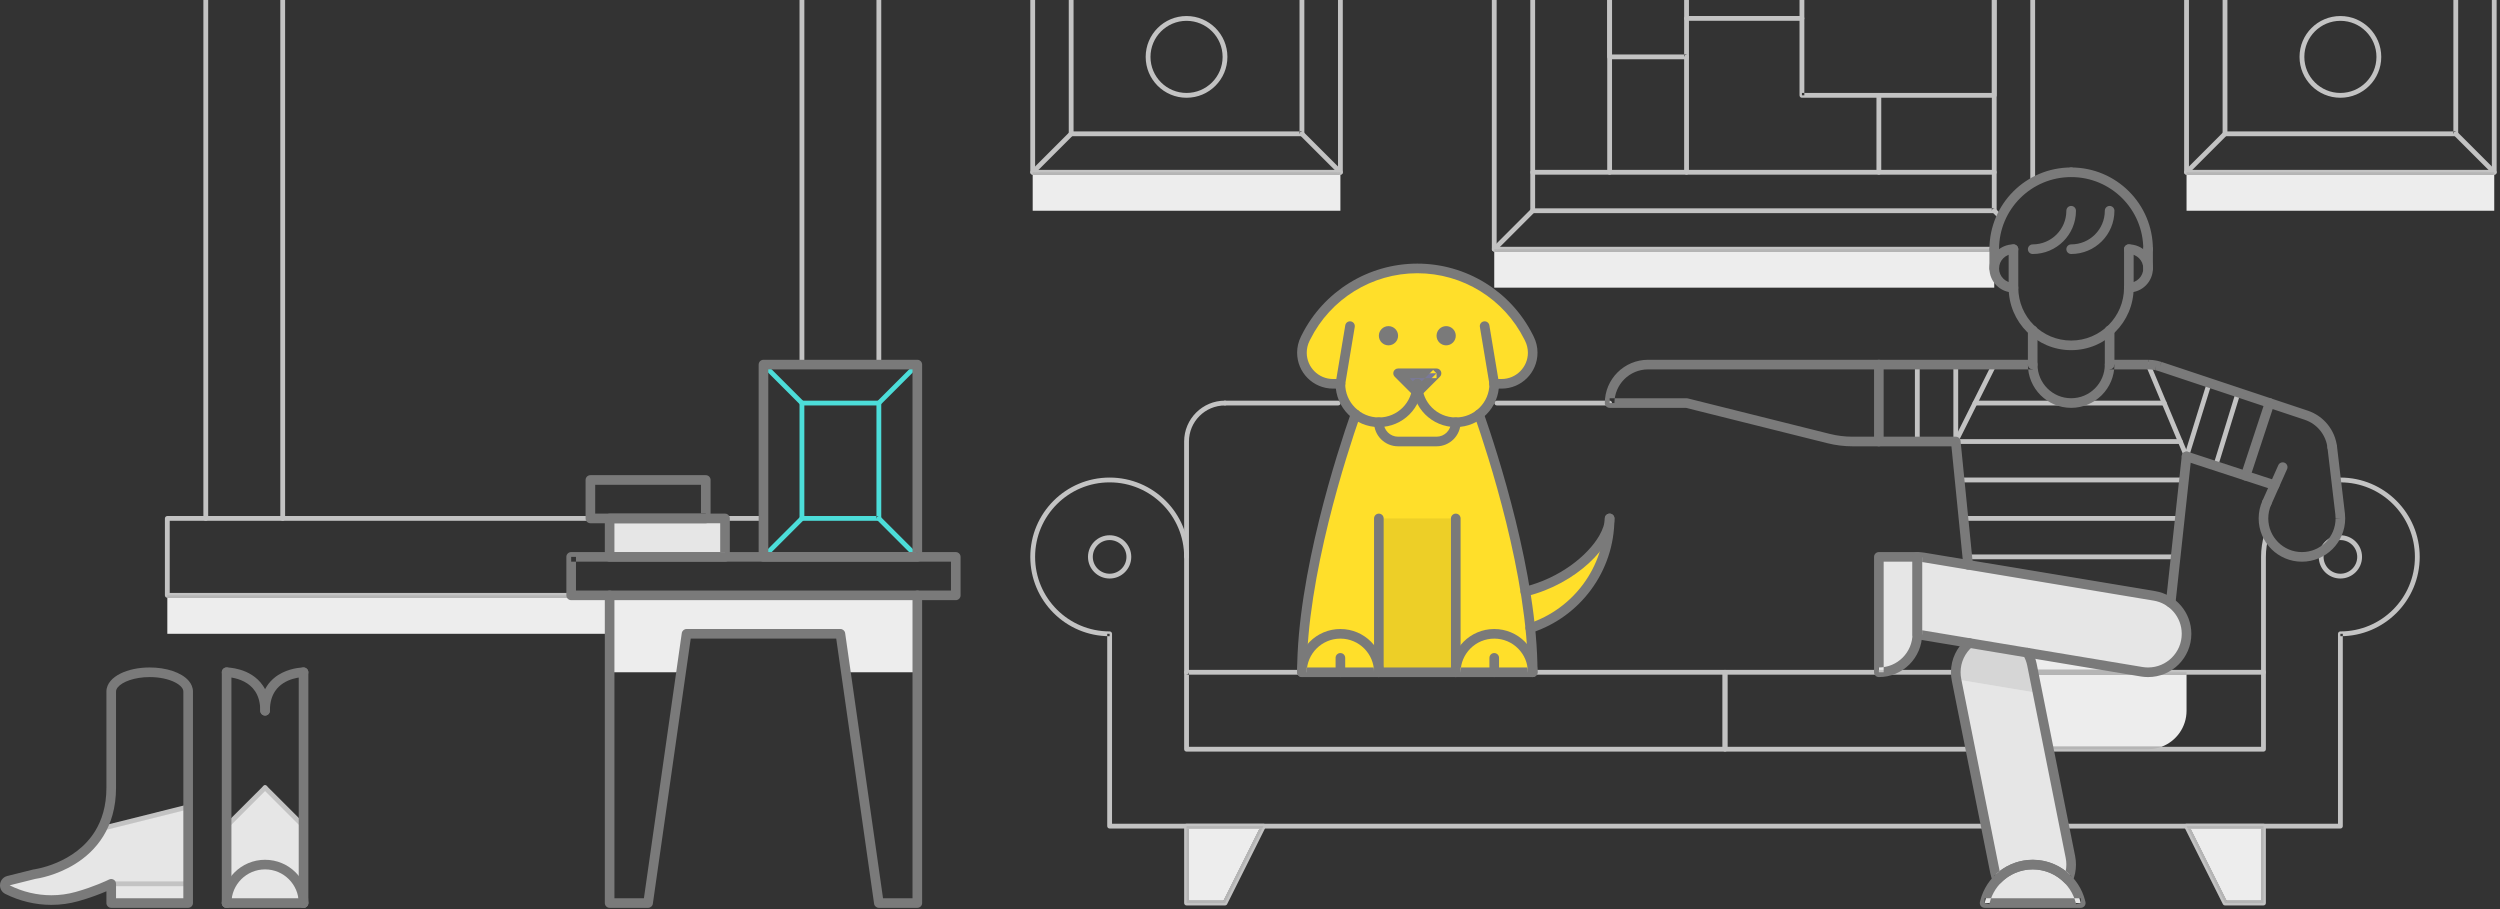 <?xml version="1.0" encoding="UTF-8"?>
<svg width="624px" height="227px" viewBox="0 0 624 227" version="1.1" xmlns="http://www.w3.org/2000/svg" xmlns:xlink="http://www.w3.org/1999/xlink">
    <rect x="0" y="0" width="624" height="227" fill="#333333" stroke="none"/>
    <!-- Generator: Sketch 64 (93537) - https://sketch.com -->
    <title>Group 2</title>
    <desc>Created with Sketch.</desc>
    <g id="Victor-Form" stroke="none" stroke-width="1" fill="none" fill-rule="evenodd">
        <g id="KW-home-Copy" transform="translate(-300, -794)">
            <g id="illos---on-white" transform="translate(-436, 779)">
                <g id="Group-2">
                    <g transform="translate(736, -86.6)">
                        <path d="M519.362,327 L495.362,327 L495.434,326.713 C496.802,321.24 501.72,317.4 507.362,317.4 C513.004,317.4 517.922,321.24 519.29,326.713 L519.362,327 Z" id="Fill-18" fill="#E6E6E6"></path>
                        <path d="M491.536,262.093 C489.471,263.854 488.162,266.473 488.162,269.4 C488.162,270.048 488.226,270.681 488.349,271.294 L497.949,319.294 C498.078,319.939 498.28,320.56 498.532,321.151 C500.79,318.819 503.94,317.4 507.362,317.4 C510.788,317.4 513.939,318.82 516.198,321.157 C516.689,320.003 516.962,318.733 516.962,317.4 C516.962,316.752 516.898,316.119 516.776,315.507 L507.176,267.507 C506.961,266.433 506.566,265.422 506.025,264.51 L491.536,262.093" id="Fill-20" fill="#E6E6E6"></path>
                        <path d="M468.962,269.4 L468.962,269.4 L468.962,240.6 L478.562,240.6 L478.562,259.8 C478.562,265.102 474.264,269.4 468.962,269.4" id="Fill-22" fill="#E6E6E6"></path>
                        <path d="M537.752,250.331 L480.152,240.731 C479.634,240.645 479.104,240.6 478.562,240.6 L478.562,259.8 L478.556,259.932 L534.573,269.268 C535.089,269.356 535.62,269.4 536.162,269.4 C541.464,269.4 545.762,265.102 545.762,259.8 C545.762,255.04 542.298,251.088 537.752,250.331" id="Fill-24" fill="#E6E6E6"></path>
                        <polygon id="Fill-26" fill="#E6E6E6" points="152.162 240.6 180.962 240.6 180.962 231 152.162 231"></polygon>
                        <path d="M401.762,231 C401.762,236.982 392.87,246.276 380.732,249.251 C377.666,230.38 371.587,211.922 369.178,205.032 L369.171,205.032 C371.472,203.28 372.962,200.52 372.962,197.4 L374.796,197.4 C379.086,197.4 382.562,193.924 382.562,189.632 C382.562,188.428 382.281,187.238 381.742,186.161 L381.548,185.773 C376.287,175.248 365.529,168.6 353.762,168.6 C341.995,168.6 331.238,175.248 325.976,185.773 L325.782,186.161 C325.243,187.238 324.962,188.428 324.962,189.632 C324.962,193.924 328.438,197.4 332.728,197.4 L334.562,197.4 C334.562,200.52 336.052,203.28 338.353,205.032 L338.346,205.032 C335.065,214.42 324.962,245.276 324.962,269.4 L382.562,269.4 C382.562,265.806 382.334,262.061 381.942,258.26 L381.956,258.371 C393.463,254.597 401.762,243.776 401.762,231" id="Fill-28" fill="#FFDF2A"></path>
                        <g id="Group" transform="translate(0, 268.2)">
                            <polygon id="Fill-29" fill="#E6E6E6" points="66.162 30 56.562 39.6 56.562 58.8 75.762 58.8 75.762 39.6"></polygon>
                            <path d="M25.762,39.6 C20.85,50.053 8.562,51.6 8.562,51.6 L2.11,53.214 C1.028,53.483 0.866,54.953 1.864,55.451 C7.247,58.142 13.45,58.802 19.243,57.174 C24.199,55.781 27.762,54 27.762,54 L27.762,58.8 L46.962,58.8 L46.962,34.8 L25.762,39.6 Z" id="Fill-30" fill="#E6E6E6"></path>
                            <path d="M65.738,29.576 L56.138,39.176 C55.904,39.41 55.904,39.79 56.138,40.024 C56.372,40.258 56.752,40.258 56.986,40.024 L66.586,30.424 C66.82,30.19 66.82,29.81 66.586,29.576 C66.352,29.342 65.972,29.342 65.738,29.576" id="Fill-91" fill="#C3C3C3"></path>
                            <path d="M76.186,39.176 L66.586,29.576 C66.352,29.342 65.972,29.342 65.738,29.576 C65.504,29.81 65.504,30.19 65.738,30.424 L75.338,40.024 C75.572,40.258 75.952,40.258 76.186,40.024 C76.42,39.79 76.42,39.41 76.186,39.176" id="Fill-92" fill="#C3C3C3"></path>
                            <path d="M25.64,40.749 L47.108,35.381 C47.429,35.302 47.625,34.975 47.545,34.655 C47.464,34.332 47.139,34.137 46.816,34.218 L25.348,39.585 C25.027,39.666 24.832,39.991 24.913,40.313 C24.992,40.633 25.318,40.829 25.64,40.749" id="Fill-93" fill="#C3C3C3"></path>
                            <path d="M27.762,54.6 L46.962,54.6 C47.293,54.6 47.562,54.33 47.562,54 C47.562,53.669 47.293,53.4 46.962,53.4 L27.762,53.4 C27.431,53.4 27.162,53.669 27.162,54 C27.162,54.33 27.431,54.6 27.762,54.6" id="Fill-94" fill="#C3C3C3"></path>
                            <path d="M56.562,60 L75.762,60 C76.424,60 76.962,59.462 76.962,58.8 C76.962,58.136 76.424,57.6 75.762,57.6 L56.562,57.6 C55.9,57.6 55.362,58.136 55.362,58.8 C55.362,59.462 55.9,60 56.562,60" id="Fill-179" fill="#7A7A7A"></path>
                            <path d="M55.362,1.2 L55.362,58.8 C55.362,59.462 55.9,60 56.562,60 C57.224,60 57.762,59.462 57.762,58.8 L57.762,1.2 C57.762,0.536 57.224,0 56.562,0 C55.9,0 55.362,0.536 55.362,1.2" id="Fill-180" fill="#7A7A7A"></path>
                            <path d="M76.962,58.8 L76.962,1.2 C76.962,0.536 76.424,0 75.762,0 C75.1,0 74.562,0.536 74.562,1.2 L74.562,58.8 C74.562,59.462 75.1,60 75.762,60 C76.424,60 76.962,59.462 76.962,58.8" id="Fill-181" fill="#7A7A7A"></path>
                            <path d="M67.362,10.8 C67.366,8.202 66.702,6.139 65.66,4.584 C64.096,2.242 61.79,1.11 59.945,0.557 C58.088,0.002 56.638,0.001 56.562,0 C55.9,0 55.362,0.536 55.362,1.2 C55.362,1.862 55.9,2.4 56.562,2.4 L56.562,2.072 L56.56,2.4 L56.562,2.4 L56.562,2.072 L56.56,2.4 C56.604,2.393 58.852,2.443 60.924,3.523 C61.964,4.062 62.957,4.832 63.7,5.97 C64.439,7.108 64.96,8.632 64.962,10.8 C64.962,11.462 65.5,12 66.162,12 C66.824,12 67.362,11.462 67.362,10.8" id="Fill-182" fill="#7A7A7A"></path>
                            <path d="M67.362,10.8 C67.366,8.597 67.902,7.06 68.66,5.916 C69.796,4.207 71.54,3.314 73.069,2.855 C73.829,2.627 74.521,2.512 75.013,2.455 C75.26,2.426 75.457,2.413 75.587,2.406 L75.731,2.4 L75.761,2.4 L75.762,2.4 C76.424,2.4 76.962,1.862 76.962,1.2 C76.962,0.536 76.424,0 75.762,0 C75.662,0.006 73.115,-0.008 70.426,1.326 C69.085,1.996 67.702,3.025 66.664,4.584 C65.623,6.139 64.958,8.202 64.962,10.8 C64.962,11.462 65.5,12 66.162,12 C66.824,12 67.362,11.462 67.362,10.8" id="Fill-183" fill="#7A7A7A"></path>
                            <path d="M57.762,58.8 C57.762,56.476 58.7,54.384 60.222,52.86 C61.746,51.337 63.839,50.4 66.162,50.4 C68.486,50.4 70.578,51.337 72.102,52.86 C73.624,54.384 74.562,56.476 74.562,58.8 C74.562,59.462 75.1,60 75.762,60 C76.424,60 76.962,59.462 76.962,58.8 C76.962,52.835 72.127,48 66.162,48 C60.197,48 55.363,52.835 55.362,58.8 C55.362,59.462 55.9,60 56.562,60 C57.224,60 57.762,59.462 57.762,58.8" id="Fill-184" fill="#7A7A7A"></path>
                            <path d="M45.762,57.6 L28.962,57.6 L28.962,54 C28.962,53.582 28.747,53.198 28.393,52.978 C28.038,52.76 27.599,52.739 27.226,52.926 L27.192,52.943 C26.827,53.123 23.461,54.743 18.918,56.018 C16.921,56.579 14.873,56.855 12.827,56.855 C9.24,56.855 5.663,56.009 2.401,54.377 L8.797,52.777 C9.473,52.68 14.088,51.954 18.798,49.018 C21.318,47.442 23.868,45.218 25.784,42.103 C27.702,38.992 28.964,34.999 28.962,30 L28.962,6 C28.964,5.67 29.086,5.324 29.432,4.907 C29.947,4.286 30.986,3.622 32.378,3.157 C33.768,2.686 35.496,2.399 37.362,2.4 C39.85,2.396 42.094,2.915 43.614,3.679 C44.375,4.057 44.947,4.495 45.292,4.907 C45.64,5.324 45.761,5.67 45.762,6 L45.762,57.6 Z M47.124,3.356 C46.181,2.252 44.786,1.453 43.114,0.882 C41.438,0.318 39.473,0 37.362,0 C34.548,0.002 31.992,0.559 30.037,1.532 C29.06,2.023 28.228,2.618 27.6,3.356 C26.977,4.087 26.561,5.004 26.562,6 L26.562,30 C26.56,34.601 25.422,38.107 23.74,40.846 C21.22,44.946 17.4,47.351 14.167,48.724 C12.556,49.409 11.098,49.834 10.054,50.084 C9.532,50.21 9.112,50.292 8.828,50.342 C8.686,50.368 8.578,50.384 8.507,50.395 L8.43,50.407 L8.413,50.41 L8.27,50.435 L1.818,52.049 L1.82,52.049 C1.255,52.186 0.77,52.525 0.463,52.952 C0.152,53.38 -2.20268248e-13,53.879 -2.20268248e-13,54.382 C-2.20268248e-13,54.794 0.104,55.217 0.329,55.598 C0.551,55.979 0.9,56.312 1.327,56.525 C4.92,58.32 8.862,59.255 12.827,59.255 C15.088,59.255 17.356,58.95 19.568,58.328 C22.546,57.491 25.016,56.525 26.562,55.861 L26.562,58.8 C26.562,59.117 26.69,59.425 26.914,59.648 C27.137,59.872 27.446,60 27.762,60 L46.962,60 C47.279,60 47.587,59.872 47.81,59.648 C48.035,59.425 48.162,59.117 48.162,58.8 L48.162,6 C48.164,5.004 47.748,4.087 47.124,3.356 L47.124,3.356 Z" id="Fill-185" fill="#7A7A7A"></path>
                        </g>
                        <path d="M507.554,270 L564.362,270 L564.362,288 L511.394,288 C511.063,288 510.794,288.269 510.794,288.6 C510.794,288.931 511.063,289.2 511.394,289.2 L564.962,289.2 C565.123,289.2 565.273,289.136 565.386,289.025 C565.5,288.911 565.562,288.76 565.562,288.6 L565.562,269.4 C565.562,269.242 565.499,269.087 565.386,268.975 C565.275,268.864 565.121,268.8 564.962,268.8 L507.554,268.8 C507.223,268.8 506.954,269.069 506.954,269.4 C506.954,269.73 507.223,270 507.554,270" id="Fill-31" fill="#C3C3C3"></path>
                        <path d="M491.81,288 L431.162,288 L431.162,269.999 L488.162,270 C488.493,270 488.762,269.73 488.762,269.4 C488.762,269.069 488.493,268.8 488.162,268.8 L430.562,268.8 C430.404,268.8 430.25,268.864 430.137,268.975 C430.027,269.087 429.962,269.242 429.962,269.4 L429.962,288.6 C429.962,288.76 430.025,288.911 430.137,289.025 C430.251,289.136 430.403,289.2 430.562,289.2 L491.81,289.2 C492.141,289.2 492.41,288.93 492.41,288.6 C492.41,288.269 492.141,288 491.81,288" id="Fill-32" fill="#C3C3C3"></path>
                        <path d="M296.162,269.4 L296.162,270 L429.962,270 L429.962,288 L296.762,288 L296.762,269.4 L296.162,269.4 L296.162,270 L296.162,269.4 L295.562,269.4 L295.562,288.6 C295.562,288.76 295.624,288.911 295.737,289.025 C295.851,289.136 296.002,289.2 296.162,289.2 L430.562,289.2 C430.723,289.2 430.873,289.136 430.987,289.025 C431.1,288.911 431.162,288.76 431.162,288.6 L431.162,269.4 C431.162,269.242 431.098,269.087 430.987,268.975 C430.875,268.864 430.72,268.8 430.562,268.8 L296.162,268.8 C296.004,268.8 295.85,268.864 295.737,268.975 C295.627,269.087 295.562,269.242 295.562,269.4 L296.162,269.4" id="Fill-33" fill="#C3C3C3"></path>
                        <path d="M588.962,240.6 L589.562,240.6 C589.562,237.618 587.144,235.2 584.162,235.2 C581.18,235.2 578.762,237.618 578.762,240.6 C578.762,243.582 581.18,245.999 584.162,246 C587.144,245.999 589.562,243.582 589.562,240.6 L588.962,240.6 L588.362,240.6 C588.358,242.92 586.482,244.795 584.162,244.8 C581.842,244.795 579.966,242.92 579.962,240.6 C579.966,238.28 581.842,236.404 584.162,236.4 C586.482,236.404 588.358,238.28 588.362,240.6 L588.962,240.6 Z" id="Fill-34" fill="#C3C3C3"></path>
                        <path d="M555.362,327 L555.362,327.6 L564.962,327.6 C565.12,327.6 565.275,327.535 565.387,327.425 C565.498,327.312 565.562,327.158 565.562,327 L565.562,307.8 C565.562,307.642 565.498,307.487 565.387,307.375 C565.275,307.264 565.12,307.2 564.962,307.2 L545.762,307.2 C545.553,307.2 545.362,307.307 545.252,307.484 C545.142,307.662 545.132,307.88 545.226,308.069 L554.826,327.268 C554.928,327.472 555.135,327.6 555.362,327.6 L555.362,327 L555.898,326.731 L546.733,308.4 L564.362,308.4 L564.362,326.4 L555.362,326.4 L555.362,327 L555.898,326.731 L555.362,327" id="Fill-35" fill="#C3C3C3"></path>
                        <path d="M305.762,327 L305.762,326.4 L296.762,326.4 L296.762,308.4 L314.391,308.4 L305.226,326.731 L305.762,327 L305.762,326.4 L305.762,327 L306.298,327.268 L315.898,308.069 C315.992,307.88 315.982,307.662 315.873,307.484 C315.763,307.307 315.571,307.2 315.362,307.2 L296.162,307.2 C296.004,307.2 295.85,307.264 295.737,307.375 C295.627,307.487 295.562,307.642 295.562,307.8 L295.562,327 C295.562,327.158 295.627,327.312 295.737,327.425 C295.85,327.535 296.004,327.6 296.162,327.6 L305.762,327.6 C305.99,327.6 306.198,327.472 306.298,327.268 L305.762,327" id="Fill-36" fill="#C3C3C3"></path>
                        <path d="M272.162,240.6 L272.762,240.6 C272.766,238.28 274.642,236.404 276.962,236.4 C279.282,236.404 281.158,238.28 281.162,240.6 C281.158,242.92 279.282,244.795 276.962,244.8 C274.642,244.795 272.766,242.92 272.762,240.6 L272.162,240.6 L271.562,240.6 C271.562,243.582 273.98,245.999 276.962,246 C279.944,245.999 282.362,243.582 282.362,240.6 C282.362,237.618 279.944,235.2 276.962,235.2 C273.98,235.2 271.562,237.618 271.562,240.6 L272.162,240.6 Z" id="Fill-37" fill="#C3C3C3"></path>
                        <path d="M565.166,234.999 C564.643,236.773 564.362,238.655 564.362,240.6 L564.362,269.4 C564.362,269.73 564.631,270 564.962,270 C565.293,270 565.562,269.73 565.562,269.4 L565.562,240.6 C565.562,238.771 565.826,237.005 566.317,235.338 C566.41,235.02 566.229,234.687 565.911,234.593 C565.593,234.499 565.26,234.681 565.166,234.999" id="Fill-38" fill="#C3C3C3"></path>
                        <path d="M515.235,308.399 L584.162,308.399 C584.322,308.399 584.474,308.337 584.586,308.224 C584.7,308.111 584.763,307.96 584.763,307.8 L584.763,259.8 L584.162,259.8 L584.162,260.4 C595.097,260.399 603.962,251.536 603.962,240.6 C603.962,229.665 595.097,220.8 584.162,220.8 C583.798,220.8 583.434,220.81 583.074,220.828 C582.742,220.847 582.489,221.128 582.507,221.46 C582.525,221.791 582.808,222.045 583.138,222.027 C583.476,222.01 583.818,222 584.162,222 C589.3,222 593.946,224.08 597.314,227.447 C600.682,230.815 602.762,235.462 602.762,240.6 C602.762,245.737 600.682,250.384 597.314,253.752 C593.946,257.119 589.3,259.199 584.162,259.2 C584.004,259.2 583.85,259.264 583.738,259.375 C583.626,259.487 583.563,259.642 583.563,259.8 L583.563,307.2 L515.235,307.2 C514.902,307.2 514.635,307.469 514.635,307.8 C514.635,308.13 514.902,308.4 515.235,308.4 L515.235,308.399" id="Fill-39" fill="#C3C3C3"></path>
                        <path d="M296.762,269.4 L296.762,240.6 C296.762,229.664 287.898,220.8 276.962,220.8 C266.028,220.8 257.162,229.664 257.162,240.6 C257.162,251.536 266.028,260.399 276.962,260.4 L276.962,259.8 L276.362,259.8 L276.362,307.8 C276.362,307.96 276.424,308.111 276.538,308.225 C276.651,308.336 276.802,308.399 276.962,308.399 L495.65,308.399 C495.981,308.399 496.25,308.13 496.25,307.8 C496.25,307.469 495.981,307.2 495.65,307.2 L277.562,307.2 L277.562,259.8 C277.562,259.642 277.498,259.487 277.387,259.375 C277.274,259.264 277.12,259.2 276.962,259.2 C271.825,259.199 267.178,257.119 263.81,253.752 C260.443,250.384 258.362,245.737 258.362,240.6 C258.362,235.462 260.443,230.815 263.81,227.447 C267.178,224.08 271.824,222 276.962,222 C282.1,222 286.747,224.08 290.114,227.447 C293.481,230.815 295.562,235.462 295.562,240.6 L295.562,269.4 C295.562,269.73 295.831,270 296.162,270 C296.493,270 296.762,269.73 296.762,269.4" id="Fill-40" fill="#C3C3C3"></path>
                        <path d="M373.602,202.8 L401.762,202.8 C402.093,202.8 402.362,202.53 402.362,202.2 C402.362,201.869 402.093,201.6 401.762,201.6 L373.602,201.6 C373.271,201.6 373.002,201.869 373.002,202.2 C373.002,202.53 373.271,202.8 373.602,202.8" id="Fill-41" fill="#C3C3C3"></path>
                        <path d="M296.762,240.6 L296.762,211.8 C296.762,209.314 297.769,207.067 299.398,205.435 C301.029,203.807 303.274,202.8 305.762,202.8 C306.093,202.8 306.362,202.53 306.362,202.2 C306.362,201.869 306.093,201.6 305.762,201.6 C300.128,201.6 295.562,206.167 295.562,211.8 L295.562,240.6 C295.562,240.93 295.831,241.2 296.162,241.2 C296.493,241.2 296.762,240.93 296.762,240.6" id="Fill-42" fill="#C3C3C3"></path>
                        <path d="M497.762,154.2 L497.762,153.6 L383.162,153.6 L383.162,78 L497.162,78 L497.162,154.2 L497.762,154.2 L497.762,153.6 L497.762,154.2 L498.362,154.2 L498.362,77.4 C498.362,77.242 498.298,77.087 498.187,76.975 C498.075,76.864 497.92,76.8 497.762,76.8 L382.562,76.8 C382.405,76.8 382.25,76.864 382.137,76.975 C382.026,77.087 381.962,77.242 381.962,77.4 L381.962,154.2 C381.962,154.36 382.024,154.511 382.137,154.625 C382.251,154.736 382.402,154.8 382.562,154.8 L497.762,154.8 C497.923,154.8 498.073,154.736 498.187,154.625 C498.3,154.511 498.362,154.36 498.362,154.2 L497.762,154.2 Z" id="Fill-43" fill="#C3C3C3"></path>
                        <path d="M497.763,163.2 L373.563,163.2 L373.563,68.399 L506.763,68.399 L506.763,147.169 C506.763,147.5 507.03,147.769 507.363,147.769 C507.694,147.769 507.963,147.5 507.963,147.169 L507.963,67.8 C507.963,67.642 507.898,67.487 507.787,67.375 C507.675,67.264 507.52,67.2 507.363,67.2 L372.963,67.2 C372.804,67.2 372.649,67.264 372.538,67.375 C372.426,67.487 372.363,67.642 372.363,67.8 L372.363,163.8 C372.363,163.961 372.425,164.111 372.538,164.225 C372.652,164.336 372.802,164.4 372.963,164.4 L497.763,164.4 C498.093,164.4 498.363,164.13 498.363,163.8 C498.363,163.469 498.093,163.2 497.763,163.2" id="Fill-44" fill="#C3C3C3"></path>
                        <path d="M373.387,164.224 L382.987,154.624 C383.221,154.39 383.221,154.01 382.987,153.776 C382.752,153.542 382.372,153.542 382.137,153.776 L372.538,163.376 C372.304,163.61 372.304,163.99 372.538,164.224 C372.772,164.458 373.153,164.458 373.387,164.224" id="Fill-46" fill="#C3C3C3"></path>
                        <path d="M499.886,155.475 L498.186,153.776 C497.952,153.542 497.572,153.542 497.338,153.776 C497.104,154.01 497.104,154.39 497.338,154.624 L499.037,156.323 C499.271,156.557 499.652,156.557 499.886,156.323 C500.12,156.089 500.12,155.709 499.886,155.475" id="Fill-47" fill="#C3C3C3"></path>
                        <path d="M219.962,192.6 L219.962,0.6 C219.962,0.442 219.898,0.287 219.787,0.175 C219.675,0.064 219.52,1.84741111e-13 219.362,1.84741111e-13 L51.362,1.84741111e-13 C51.205,1.84741111e-13 51.05,0.064 50.938,0.175 C50.827,0.287 50.762,0.442 50.762,0.6 L50.762,231 C50.762,231.33 51.031,231.6 51.362,231.6 C51.694,231.6 51.962,231.33 51.962,231 L51.962,1.2 L218.762,1.2 L218.762,192.6 C218.762,192.931 219.031,193.2 219.362,193.2 C219.693,193.2 219.962,192.931 219.962,192.6" id="Fill-49" fill="#C3C3C3"></path>
                        <path d="M71.163,230.4 L71.163,20.4 L199.563,20.4 L199.563,192.6 C199.563,192.931 199.831,193.2 200.163,193.2 C200.494,193.2 200.763,192.931 200.763,192.6 L200.763,19.8 C200.763,19.642 200.698,19.487 200.587,19.375 C200.475,19.264 200.32,19.2 200.163,19.2 L70.563,19.2 C70.404,19.2 70.251,19.264 70.138,19.375 C70.026,19.487 69.963,19.642 69.963,19.8 L69.963,231 C69.963,231.161 70.025,231.311 70.138,231.425 C70.252,231.536 70.403,231.6 70.563,231.6 L152.163,231.6 C152.493,231.6 152.763,231.33 152.763,231 C152.763,230.669 152.493,230.4 152.163,230.4 L71.163,230.4 Z" id="Fill-199" fill="#C3C3C3"></path>
                        <path d="M190.562,230.4 L180.962,230.4 C180.631,230.4 180.362,230.669 180.362,231 C180.362,231.33 180.631,231.6 180.962,231.6 L190.562,231.6 C190.893,231.6 191.162,231.33 191.162,231 C191.162,230.669 190.893,230.4 190.562,230.4" id="Fill-50" fill="#C3C3C3"></path>
                        <path d="M305.762,202.8 L334.012,202.8 C334.345,202.8 334.612,202.53 334.612,202.2 C334.612,201.869 334.345,201.6 334.012,201.6 L305.762,201.6 C305.431,201.6 305.162,201.869 305.162,202.2 C305.162,202.53 305.431,202.8 305.762,202.8" id="Fill-51" fill="#C3C3C3"></path>
                        <path d="M488.699,212.068 L498.299,192.868 C498.448,192.572 498.326,192.211 498.03,192.063 C497.734,191.914 497.374,192.036 497.225,192.332 L487.625,211.532 C487.477,211.828 487.597,212.188 487.894,212.337 C488.19,212.485 488.55,212.365 488.699,212.068" id="Fill-52" fill="#C3C3C3"></path>
                        <path d="M546.316,215.288 L536.716,192.368 C536.587,192.063 536.236,191.918 535.931,192.047 C535.625,192.174 535.481,192.526 535.609,192.832 L545.209,215.752 C545.337,216.057 545.688,216.201 545.994,216.072 C546.299,215.945 546.443,215.594 546.316,215.288" id="Fill-53" fill="#C3C3C3"></path>
                        <path d="M492.962,202.8 L540.183,202.8 C540.514,202.8 540.783,202.53 540.783,202.2 C540.783,201.869 540.514,201.6 540.183,201.6 L492.962,201.6 C492.631,201.6 492.362,201.869 492.362,202.2 C492.362,202.53 492.631,202.8 492.962,202.8" id="Fill-54" fill="#C3C3C3"></path>
                        <path d="M488.162,212.4 L544.204,212.4 C544.536,212.4 544.804,212.13 544.804,211.8 C544.804,211.469 544.536,211.2 544.204,211.2 L488.162,211.2 C487.831,211.2 487.562,211.469 487.562,211.8 C487.562,212.13 487.831,212.4 488.162,212.4" id="Fill-55" fill="#C3C3C3"></path>
                        <path d="M489.122,222 L545.125,222 C545.456,222 545.725,221.73 545.725,221.4 C545.725,221.069 545.456,220.8 545.125,220.8 L489.122,220.8 C488.791,220.8 488.522,221.069 488.522,221.4 C488.522,221.73 488.791,222 489.122,222" id="Fill-56" fill="#C3C3C3"></path>
                        <path d="M490.082,231.6 L544.083,231.6 C544.416,231.6 544.683,231.33 544.683,231 C544.683,230.669 544.416,230.4 544.083,230.4 L490.082,230.4 C489.751,230.4 489.482,230.669 489.482,231 C489.482,231.33 489.751,231.6 490.082,231.6" id="Fill-57" fill="#C3C3C3"></path>
                        <path d="M491.042,241.2 L543.043,241.2 C543.375,241.2 543.643,240.93 543.643,240.6 C543.643,240.269 543.375,240 543.043,240 L491.042,240 C490.711,240 490.442,240.269 490.442,240.6 C490.442,240.93 490.711,241.2 491.042,241.2" id="Fill-58" fill="#C3C3C3"></path>
                        <path d="M479.162,211.8 L479.162,192.6 C479.162,192.269 478.893,192 478.562,192 C478.231,192 477.962,192.269 477.962,192.6 L477.962,211.8 C477.962,212.13 478.231,212.4 478.562,212.4 C478.893,212.4 479.162,212.13 479.162,211.8" id="Fill-59" fill="#C3C3C3"></path>
                        <path d="M488.762,211.8 L488.762,192.6 C488.762,192.269 488.493,192 488.162,192 C487.831,192 487.562,192.269 487.562,192.6 L487.562,211.8 C487.562,212.13 487.831,212.4 488.162,212.4 C488.493,212.4 488.762,212.13 488.762,211.8" id="Fill-60" fill="#C3C3C3"></path>
                        <path d="M546.335,215.697 L552.018,197.352 C552.117,197.035 551.939,196.699 551.622,196.602 C551.307,196.504 550.97,196.68 550.872,196.997 L545.189,215.341 C545.091,215.658 545.268,215.994 545.585,216.093 C545.901,216.19 546.237,216.013 546.335,215.697" id="Fill-61" fill="#C3C3C3"></path>
                        <path d="M553.686,217.765 L559.219,199.75 C559.316,199.435 559.139,199.098 558.822,199 C558.505,198.903 558.169,199.082 558.072,199.398 L552.539,217.412 C552.441,217.73 552.619,218.065 552.936,218.162 C553.253,218.259 553.589,218.082 553.686,217.765" id="Fill-62" fill="#C3C3C3"></path>
                        <path d="M324.962,135 L324.962,134.4 L267.962,134.4 L267.962,97.2 L324.362,97.2 L324.362,135 L324.962,135 L324.962,134.4 L324.962,135 L325.562,135 L325.562,96.6 C325.562,96.442 325.498,96.287 325.387,96.175 C325.275,96.064 325.12,96 324.962,96 L267.362,96 C267.205,96 267.05,96.064 266.937,96.175 C266.826,96.287 266.762,96.442 266.762,96.6 L266.762,135 C266.762,135.16 266.824,135.311 266.937,135.425 C267.051,135.536 267.202,135.6 267.362,135.6 L324.962,135.6 C325.123,135.6 325.273,135.536 325.387,135.425 C325.5,135.311 325.562,135.16 325.562,135 L324.962,135 Z" id="Fill-63" fill="#C3C3C3"></path>
                        <path d="M612.962,135 L612.962,134.4 L555.962,134.4 L555.962,97.2 L612.362,97.2 L612.362,135 L612.962,135 L612.962,134.4 L612.962,135 L613.562,135 L613.562,96.6 C613.562,96.442 613.498,96.287 613.387,96.175 C613.275,96.064 613.12,96 612.962,96 L555.362,96 C555.205,96 555.05,96.064 554.937,96.175 C554.826,96.287 554.762,96.442 554.762,96.6 L554.762,135 C554.762,135.16 554.824,135.311 554.937,135.425 C555.051,135.536 555.202,135.6 555.362,135.6 L612.962,135.6 C613.123,135.6 613.273,135.536 613.387,135.425 C613.5,135.311 613.562,135.16 613.562,135 L612.962,135 Z" id="Fill-64" fill="#C3C3C3"></path>
                        <path d="M334.562,144.6 L334.562,144 L258.362,144 L258.362,87.6 L333.962,87.6 L333.962,144.6 L334.562,144.6 L334.562,144 L334.562,144.6 L335.162,144.6 L335.162,87 C335.162,86.842 335.098,86.687 334.987,86.575 C334.875,86.464 334.719,86.4 334.562,86.4 L257.762,86.4 C257.604,86.4 257.45,86.464 257.337,86.575 C257.227,86.687 257.162,86.842 257.162,87 L257.162,144.6 C257.162,144.757 257.227,144.912 257.337,145.025 C257.45,145.135 257.604,145.2 257.762,145.2 L334.562,145.2 C334.719,145.2 334.875,145.135 334.987,145.025 C335.098,144.912 335.162,144.757 335.162,144.6 L334.562,144.6" id="Fill-65" fill="#C3C3C3"></path>
                        <path d="M622.562,144.6 L622.562,144 L546.362,144 L546.362,87.6 L621.962,87.6 L621.962,144.6 L622.562,144.6 L622.562,144 L622.562,144.6 L623.162,144.6 L623.162,87 C623.162,86.842 623.098,86.687 622.987,86.575 C622.874,86.464 622.72,86.4 622.562,86.4 L545.762,86.4 C545.605,86.4 545.45,86.464 545.338,86.575 C545.226,86.687 545.162,86.842 545.162,87 L545.162,144.6 C545.162,144.757 545.226,144.912 545.338,145.025 C545.45,145.135 545.605,145.2 545.762,145.2 L622.562,145.2 C622.72,145.2 622.874,145.135 622.987,145.025 C623.098,144.912 623.162,144.757 623.162,144.6 L622.562,144.6" id="Fill-66" fill="#C3C3C3"></path>
                        <path d="M554.938,134.575 L545.338,144.176 C545.104,144.41 545.104,144.79 545.338,145.024 C545.572,145.258 545.952,145.258 546.187,145.024 L555.786,135.424 C556.02,135.19 556.02,134.81 555.786,134.575 C555.552,134.342 555.172,134.342 554.938,134.575" id="Fill-68" fill="#C3C3C3"></path>
                        <path d="M622.986,144.176 L613.386,134.575 C613.152,134.342 612.772,134.342 612.538,134.575 C612.304,134.81 612.304,135.19 612.538,135.424 L622.138,145.024 C622.372,145.258 622.752,145.258 622.986,145.024 C623.22,144.79 623.22,144.41 622.986,144.176" id="Fill-69" fill="#C3C3C3"></path>
                        <path d="M334.987,144.176 L325.387,134.575 C325.152,134.342 324.772,134.342 324.537,134.575 C324.303,134.81 324.303,135.19 324.537,135.424 L334.137,145.024 C334.372,145.258 334.753,145.258 334.987,145.024 C335.221,144.79 335.221,144.41 334.987,144.176" id="Fill-71" fill="#C3C3C3"></path>
                        <path d="M266.938,134.575 L257.338,144.176 C257.104,144.41 257.104,144.79 257.338,145.024 C257.572,145.258 257.952,145.258 258.186,145.024 L267.787,135.424 C268.02,135.19 268.02,134.81 267.787,134.575 C267.552,134.342 267.172,134.342 266.938,134.575" id="Fill-74" fill="#C3C3C3"></path>
                        <path d="M219.786,202.624 L229.386,193.024 C229.62,192.79 229.62,192.41 229.386,192.176 C229.152,191.942 228.772,191.942 228.538,192.176 L218.938,201.776 C218.704,202.01 218.704,202.39 218.938,202.624 C219.172,202.858 219.552,202.858 219.786,202.624" id="Fill-75" fill="#4CDDD9"></path>
                        <path d="M229.386,240.176 L219.786,230.576 C219.552,230.342 219.172,230.342 218.938,230.576 C218.704,230.81 218.704,231.19 218.938,231.424 L228.538,241.024 C228.772,241.258 229.152,241.258 229.386,241.024 C229.62,240.79 229.62,240.41 229.386,240.176" id="Fill-76" fill="#4CDDD9"></path>
                        <path d="M190.986,241.024 L200.586,231.424 C200.82,231.19 200.82,230.81 200.586,230.576 C200.352,230.342 199.972,230.342 199.738,230.576 L190.138,240.176 C189.904,240.41 189.904,240.79 190.138,241.024 C190.372,241.258 190.752,241.258 190.986,241.024" id="Fill-77" fill="#4CDDD9"></path>
                        <path d="M200.586,201.776 L190.986,192.176 C190.752,191.942 190.372,191.942 190.138,192.176 C189.904,192.41 189.904,192.79 190.138,193.024 L199.738,202.624 C199.972,202.858 200.352,202.858 200.586,202.624 C200.82,202.39 200.82,202.01 200.586,201.776" id="Fill-78" fill="#4CDDD9"></path>
                        <path d="M70.563,230.4 L41.763,230.4 C41.605,230.4 41.451,230.464 41.338,230.575 C41.226,230.687 41.163,230.842 41.163,231 L41.163,250.2 C41.163,250.36 41.225,250.511 41.338,250.625 C41.452,250.738 41.602,250.8 41.763,250.8 L142.563,250.8 C142.894,250.8 143.163,250.531 143.163,250.2 C143.163,249.869 142.894,249.6 142.563,249.6 L42.363,249.6 L42.363,231.599 L70.563,231.6 C70.894,231.6 71.163,231.33 71.163,231 C71.163,230.669 70.894,230.4 70.563,230.4" id="Fill-79" fill="#C3C3C3"></path>
                        <path d="M219.362,231 L219.362,230.4 L200.762,230.4 L200.762,202.8 L218.762,202.8 L218.762,231 L219.362,231 L219.362,230.4 L219.362,231 L219.962,231 L219.962,202.2 C219.962,202.042 219.898,201.887 219.787,201.775 C219.675,201.664 219.52,201.6 219.362,201.6 L200.162,201.6 C200.005,201.6 199.85,201.664 199.737,201.775 C199.626,201.887 199.562,202.042 199.562,202.2 L199.562,231 C199.562,231.157 199.626,231.312 199.737,231.425 C199.85,231.535 200.005,231.6 200.162,231.6 L219.362,231.6 C219.52,231.6 219.675,231.535 219.787,231.425 C219.898,231.312 219.962,231.157 219.962,231 L219.362,231 Z" id="Fill-80" fill="#4CDDD9"></path>
                        <path d="M286.562,115.8 L287.162,115.8 C287.162,113.314 288.169,111.067 289.798,109.435 C291.429,107.807 293.674,106.8 296.162,106.8 C298.65,106.8 300.896,107.807 302.527,109.435 C304.156,111.067 305.162,113.314 305.162,115.8 C305.162,118.286 304.156,120.533 302.527,122.164 C300.896,123.793 298.65,124.799 296.162,124.8 C293.674,124.799 291.429,123.793 289.798,122.164 C288.169,120.533 287.162,118.286 287.162,115.8 L286.562,115.8 L285.962,115.8 C285.962,121.433 290.528,125.999 296.162,126 C301.796,125.999 306.362,121.433 306.362,115.8 C306.362,110.167 301.796,105.6 296.162,105.6 C290.528,105.6 285.962,110.167 285.962,115.8 L286.562,115.8 Z" id="Fill-82" fill="#C3C3C3"></path>
                        <path d="M574.562,115.8 L575.162,115.8 C575.162,113.314 576.169,111.067 577.798,109.435 C579.429,107.807 581.674,106.8 584.162,106.8 C586.65,106.8 588.896,107.807 590.527,109.435 C592.156,111.067 593.162,113.314 593.162,115.8 C593.162,118.286 592.156,120.533 590.527,122.164 C588.896,123.793 586.65,124.799 584.162,124.8 C581.674,124.799 579.429,123.793 577.798,122.164 C576.169,120.533 575.162,118.286 575.162,115.8 L574.562,115.8 L573.962,115.8 C573.962,121.433 578.528,125.999 584.162,126 C589.796,125.999 594.362,121.433 594.362,115.8 C594.362,110.167 589.796,105.6 584.162,105.6 C578.528,105.6 573.962,110.167 573.962,115.8 L574.562,115.8 Z" id="Fill-83" fill="#C3C3C3"></path>
                        <path d="M497.762,144 L382.562,144 C382.231,144 381.962,144.269 381.962,144.6 C381.962,144.93 382.231,145.2 382.562,145.2 L497.762,145.2 C498.093,145.2 498.362,144.93 498.362,144.6 C498.362,144.269 498.093,144 497.762,144" id="Fill-84" fill="#C3C3C3"></path>
                        <path d="M420.962,115.8 L420.962,115.2 L402.362,115.2 L402.362,97.2 L420.362,97.2 L420.362,115.8 L420.962,115.8 L420.962,115.2 L420.962,115.8 L421.562,115.8 L421.562,96.6 C421.562,96.442 421.498,96.287 421.387,96.175 C421.275,96.064 421.12,96 420.962,96 L401.762,96 C401.605,96 401.45,96.064 401.337,96.175 C401.226,96.287 401.162,96.442 401.162,96.6 L401.162,115.8 C401.162,115.957 401.226,116.112 401.337,116.225 C401.45,116.335 401.605,116.4 401.762,116.4 L420.962,116.4 C421.12,116.4 421.275,116.335 421.387,116.225 C421.498,116.112 421.562,115.957 421.562,115.8 L420.962,115.8 Z" id="Fill-85" fill="#C3C3C3"></path>
                        <path d="M449.762,125.4 L449.762,126 L497.762,126 C497.923,126 498.073,125.936 498.187,125.825 C498.3,125.711 498.362,125.56 498.362,125.4 L498.362,77.4 C498.362,77.242 498.298,77.087 498.187,76.975 C498.075,76.864 497.92,76.8 497.762,76.8 L449.762,76.8 C449.605,76.8 449.45,76.864 449.337,76.975 C449.226,77.087 449.162,77.242 449.162,77.4 L449.162,125.4 C449.162,125.56 449.224,125.711 449.337,125.825 C449.451,125.936 449.602,126 449.762,126 L449.762,125.4 L450.362,125.4 L450.362,78 L497.162,78 L497.162,124.8 L449.762,124.8 L449.762,125.4 L450.362,125.4 L449.762,125.4 Z" id="Fill-86" fill="#C3C3C3"></path>
                        <path d="M420.962,106.8 L449.762,106.8 C450.093,106.8 450.362,106.53 450.362,106.2 C450.362,105.869 450.093,105.6 449.762,105.6 L420.962,105.6 C420.631,105.6 420.362,105.869 420.362,106.2 C420.362,106.53 420.631,106.8 420.962,106.8" id="Fill-87" fill="#C3C3C3"></path>
                        <path d="M401.162,77.4 L401.162,144.6 C401.162,144.93 401.431,145.2 401.762,145.2 C402.093,145.2 402.362,144.93 402.362,144.6 L402.362,77.4 C402.362,77.069 402.093,76.8 401.762,76.8 C401.431,76.8 401.162,77.069 401.162,77.4" id="Fill-88" fill="#C3C3C3"></path>
                        <path d="M468.362,125.4 L468.362,144.6 C468.362,144.93 468.631,145.2 468.962,145.2 C469.293,145.2 469.562,144.93 469.562,144.6 L469.562,125.4 C469.562,125.069 469.293,124.8 468.962,124.8 C468.631,124.8 468.362,125.069 468.362,125.4" id="Fill-89" fill="#C3C3C3"></path>
                        <path d="M420.362,115.8 L420.362,144.6 C420.362,144.93 420.631,145.2 420.962,145.2 C421.293,145.2 421.562,144.93 421.562,144.6 L421.562,115.8 C421.562,115.469 421.293,115.2 420.962,115.2 C420.631,115.2 420.362,115.469 420.362,115.8" id="Fill-90" fill="#C3C3C3"></path>
                        <polygon id="Fill-95" fill="#EDEDED" points="228.962 250.2 152.162 250.2 152.162 259.8 152.162 269.4 169.99 269.4 171.362 259.8 209.762 259.8 211.135 269.4 228.962 269.4"></polygon>
                        <polygon id="Fill-96" fill="#EDEDED" points="564.362 308.4 546.733 308.4 555.733 326.4 564.362 326.4"></polygon>
                        <path d="M564.963,308.399 L546.063,308.399 L555.363,327 L555.899,326.731 L555.363,327 L564.963,327 L564.963,308.399 L564.963,308.399 Z M555.733,326.4 L546.733,308.4 L564.363,308.4 L564.363,326.4 L555.733,326.4 L555.733,326.4 Z" id="Fill-97" fill="#B5B5B5"></path>
                        <polygon id="Fill-98" fill="#B5B5B5" points="564.963 307.8 545.763 307.8 546.063 308.399 564.963 308.399"></polygon>
                        <polygon id="Fill-99" fill="#EDEDED" points="314.392 308.4 296.762 308.4 296.762 326.4 305.392 326.4"></polygon>
                        <path d="M315.063,308.399 L296.163,308.399 L296.163,327 L305.763,327 L315.063,308.399 L315.063,308.399 Z M296.763,326.4 L296.763,308.4 L314.392,308.4 L305.392,326.4 L296.763,326.4 Z" id="Fill-100" fill="#B5B5B5"></path>
                        <polygon id="Fill-101" fill="#B5B5B5" points="315.362 307.8 296.162 307.8 296.162 308.399 315.062 308.399"></polygon>
                        <polygon id="Fill-102" fill="#EDEDED" points="334.562 145.2 334.562 145.2 257.762 145.2 257.762 154.2 334.562 154.2"></polygon>
                        <path d="M333.714,144.6 L258.611,144.6 L258.186,145.025 C258.07,145.141 257.916,145.2 257.763,145.2 L334.563,145.2 C334.409,145.2 334.255,145.141 334.138,145.025 L333.714,144.6" id="Fill-103" fill="#B5B5B5"></path>
                        <path d="M334.562,144.6 L333.714,144.6 L334.137,145.025 C334.255,145.141 334.408,145.2 334.562,145.2 L334.562,144.6" id="Fill-104" fill="#B5B5B5"></path>
                        <path d="M258.611,144.6 L257.762,144.6 L257.762,145.2 C257.916,145.2 258.069,145.141 258.186,145.025 L258.611,144.6" id="Fill-105" fill="#B5B5B5"></path>
                        <polygon id="Fill-106" fill="#EDCF27" points="344.162 268.8 363.362 268.8 363.362 231 344.162 231"></polygon>
                        <polygon id="Fill-107" fill="#B5B5B5" points="344.162 269.4 363.362 269.4 363.362 268.8 344.162 268.8"></polygon>
                        <polygon id="Fill-110" fill="#EDEDED" points="622.562 145.2 622.562 145.2 545.762 145.2 545.762 154.2 622.562 154.2"></polygon>
                        <path d="M621.714,144.6 L546.61,144.6 L546.187,145.025 C546.069,145.141 545.916,145.2 545.763,145.2 L545.762,145.2 L622.562,145.2 C622.408,145.2 622.255,145.141 622.138,145.025 L621.714,144.6" id="Fill-111" fill="#B5B5B5"></path>
                        <path d="M546.611,144.6 L545.762,144.6 L545.762,145.2 L545.762,145.2 C545.916,145.2 546.069,145.141 546.187,145.025 L546.611,144.6" id="Fill-112" fill="#B5B5B5"></path>
                        <path d="M622.562,144.6 L621.714,144.6 L622.137,145.025 C622.255,145.141 622.408,145.2 622.562,145.2 L622.562,144.6" id="Fill-113" fill="#B5B5B5"></path>
                        <polygon id="Fill-114" fill="#EDEDED" points="497.763 164.4 497.763 164.4 372.963 164.4 372.963 173.4 497.763 173.4"></polygon>
                        <path d="M497.763,163.8 L373.811,163.8 L373.387,164.225 C373.27,164.341 373.116,164.4 372.963,164.4 L372.963,164.4 L497.763,164.4 L497.763,163.8" id="Fill-115" fill="#B5B5B5"></path>
                        <path d="M373.811,163.8 L372.962,163.8 L372.962,164.4 L372.963,164.4 C373.116,164.4 373.27,164.341 373.386,164.225 L373.811,163.8" id="Fill-116" fill="#B5B5B5"></path>
                        <path d="M506.026,264.511 C506.567,265.424 506.962,266.433 507.175,267.506 L507.437,268.812 C507.475,268.803 507.514,268.8 507.554,268.8 L531.072,268.8 L506.256,264.548 L506.026,264.511 M545.762,270 L507.674,270 L511.277,288.012 C511.315,288.003 511.354,288 511.394,288 L539.51,288 C543.162,286.64 545.762,283.124 545.762,279 L545.762,270" id="Fill-117" fill="#EDEDED"></path>
                        <path d="M506.025,264.51 C506.025,264.51 506.025,264.51 506.025,264.511 L506.255,264.548 L506.025,264.51" id="Fill-118" fill="#D6D6D6"></path>
                        <path d="M531.072,268.8 L507.554,268.8 C507.514,268.8 507.474,268.804 507.437,268.812 L507.552,269.394 L507.554,269.4 L507.674,270 L545.762,270 L545.762,269.4 L534.572,269.4 L531.072,268.8 M539.51,288 L511.394,288 C511.354,288 511.315,288.004 511.277,288.012 L511.394,288.6 L536.162,288.6 C537.34,288.6 538.469,288.388 539.51,288" id="Fill-119" fill="#B5B5B5"></path>
                        <path d="M152.163,250.2 L143.163,250.2 C143.163,250.531 142.894,250.8 142.563,250.8 L41.763,250.8 L41.763,259.8 L152.163,259.8 L152.163,250.2" id="Fill-120" fill="#EDEDED"></path>
                        <path d="M143.162,250.2 L41.762,250.2 L41.762,250.8 L142.562,250.8 C142.893,250.8 143.162,250.531 143.162,250.2" id="Fill-121" fill="#B5B5B5"></path>
                        <path d="M491.532,262.095 C489.611,263.735 488.346,266.119 488.181,268.8 C488.346,266.119 489.612,263.734 491.534,262.095 L491.532,262.095 M507.674,270 L507.674,270 L508.582,274.537 L507.674,270" id="Fill-122" fill="#EDEDED"></path>
                        <path d="M491.534,262.095 C489.612,263.734 488.346,266.119 488.181,268.8 C488.504,268.81 488.762,269.074 488.762,269.4 C488.762,269.724 488.505,269.988 488.182,270 C488.208,270.394 488.259,270.781 488.33,271.162 L508.582,274.537 L507.674,270 L507.555,270 C507.224,270 506.955,269.73 506.955,269.4 C506.955,269.13 507.131,268.903 507.376,268.827 L506.025,264.511 L491.534,262.095" id="Fill-123" fill="#D6D6D6"></path>
                        <path d="M491.536,262.092 C491.535,262.093 491.534,262.095 491.532,262.095 L491.534,262.095 L506.025,264.511 L506.025,264.51 L491.536,262.092" id="Fill-124" fill="#D6D6D6"></path>
                        <path d="M507.376,268.827 C507.131,268.903 506.954,269.131 506.954,269.401 C506.954,269.731 507.223,270.001 507.554,270.001 L507.674,270.001 L507.552,269.395 L507.376,268.827" id="Fill-125" fill="#B5B5B5"></path>
                        <path d="M488.181,268.8 C488.169,268.998 488.162,269.198 488.162,269.4 C488.162,269.602 488.169,269.801 488.182,270 C488.505,269.988 488.762,269.725 488.762,269.4 C488.762,269.075 488.504,268.81 488.181,268.8" id="Fill-126" fill="#B5B5B5"></path>
                        <path d="M506.026,264.511 C506.567,265.424 506.962,266.433 507.175,267.506 L507.437,268.812 L507.175,267.506 C506.962,266.433 506.567,265.424 506.026,264.511" id="Fill-127" fill="#DCDCDC"></path>
                        <path d="M506.025,264.511 L507.375,268.827 C507.395,268.821 507.416,268.815 507.436,268.812 L507.175,267.506 C506.961,266.433 506.567,265.424 506.025,264.511 L506.025,264.511" id="Fill-128" fill="#C7C7C7"></path>
                        <path d="M506.025,264.51 L506.025,264.511 L506.025,264.511 C506.025,264.51 506.025,264.51 506.025,264.51" id="Fill-129" fill="#C7C7C7"></path>
                        <path d="M507.436,268.812 L507.436,268.812 C507.415,268.815 507.396,268.821 507.375,268.827 L507.553,269.394 L507.436,268.812" id="Fill-130" fill="#A8A8A8"></path>
                        <polygon id="Fill-131" fill="#7A7999" points="358.562 194.775 348.962 194.775 353.762 199.575"></polygon>
                        <path d="M358.562,194.775 L358.562,193.575 L348.962,193.575 C348.477,193.575 348.039,193.867 347.853,194.315 C347.667,194.763 347.77,195.28 348.114,195.623 L352.914,200.423 C353.14,200.65 353.442,200.775 353.762,200.775 C354.082,200.775 354.385,200.65 354.61,200.423 L359.41,195.623 C359.754,195.28 359.857,194.763 359.671,194.315 C359.485,193.867 359.047,193.575 358.562,193.575 L358.562,194.775 L357.714,193.927 L353.762,197.878 L351.86,195.975 L358.562,195.975 L358.562,194.775 L357.714,193.927 L358.562,194.775 Z" id="Fill-132" fill="#7A7A7A"></path>
                        <path d="M358.562,185.4 C358.562,186.725 359.637,187.8 360.962,187.8 C362.287,187.8 363.362,186.725 363.362,185.4 C363.362,184.075 362.287,183 360.962,183 C359.637,183 358.562,184.075 358.562,185.4" id="Fill-133" fill="#7A7A7A"></path>
                        <path d="M344.162,185.4 C344.162,186.725 345.237,187.8 346.562,187.8 C347.887,187.8 348.962,186.725 348.962,185.4 C348.962,184.075 347.887,183 346.562,183 C345.237,183 344.162,184.075 344.162,185.4" id="Fill-134" fill="#7A7A7A"></path>
                        <path d="M335.778,182.802 L333.378,197.202 C333.269,197.856 333.711,198.475 334.365,198.583 C335.019,198.692 335.637,198.251 335.746,197.597 L338.146,183.197 C338.254,182.543 337.814,181.926 337.16,181.817 C336.506,181.708 335.888,182.149 335.778,182.802" id="Fill-135" fill="#7A7A7A"></path>
                        <path d="M374.146,197.202 L371.746,182.802 C371.636,182.149 371.018,181.708 370.366,181.817 C369.712,181.926 369.27,182.543 369.378,183.197 L371.778,197.597 C371.887,198.251 372.505,198.692 373.159,198.583 C373.813,198.475 374.255,197.856 374.146,197.202" id="Fill-136" fill="#7A7A7A"></path>
                        <path d="M334.562,196.2 L332.728,196.2 C330.912,196.199 329.277,195.467 328.086,194.276 C326.895,193.084 326.162,191.45 326.162,189.634 C326.162,188.615 326.4,187.608 326.856,186.697 L327.049,186.31 C332.108,176.191 342.45,169.8 353.762,169.8 C365.074,169.8 375.416,176.191 380.475,186.31 L380.668,186.697 C381.124,187.608 381.362,188.615 381.362,189.634 C381.362,191.45 380.629,193.084 379.438,194.276 C378.247,195.467 376.612,196.199 374.796,196.2 L372.962,196.2 C372.3,196.2 371.762,196.736 371.762,197.4 C371.762,198.062 372.3,198.6 372.962,198.6 L374.796,198.6 C379.748,198.599 383.762,194.586 383.762,189.634 C383.762,188.242 383.438,186.869 382.815,185.624 L382.622,185.236 C377.156,174.305 365.984,167.4 353.762,167.4 C341.54,167.4 330.368,174.305 324.902,185.236 L324.709,185.624 C324.086,186.869 323.762,188.242 323.762,189.634 C323.763,194.586 327.776,198.599 332.728,198.6 L334.562,198.6 C335.224,198.6 335.762,198.062 335.762,197.4 C335.762,196.736 335.224,196.2 334.562,196.2" id="Fill-137" fill="#7A7A7A"></path>
                        <path d="M371.762,197.4 C371.762,199.726 370.825,201.818 369.303,203.341 C367.78,204.863 365.688,205.799 363.362,205.8 C361.036,205.799 358.944,204.863 357.421,203.341 C355.899,201.818 354.962,199.726 354.962,197.4 C354.962,196.736 354.424,196.2 353.762,196.2 C353.1,196.2 352.562,196.736 352.562,197.4 C352.562,203.369 357.393,208.2 363.362,208.2 C369.331,208.2 374.162,203.369 374.162,197.4 C374.162,196.736 373.624,196.2 372.962,196.2 C372.3,196.2 371.762,196.736 371.762,197.4" id="Fill-138" fill="#7A7A7A"></path>
                        <path d="M333.362,197.4 C333.362,203.369 338.193,208.2 344.162,208.2 C350.131,208.2 354.962,203.369 354.962,197.4 C354.962,196.736 354.424,196.2 353.762,196.2 C353.1,196.2 352.562,196.736 352.562,197.4 C352.562,199.726 351.625,201.818 350.103,203.341 C348.58,204.863 346.488,205.799 344.162,205.8 C341.836,205.799 339.744,204.863 338.221,203.341 C336.699,201.818 335.762,199.726 335.762,197.4 C335.762,196.736 335.224,196.2 334.562,196.2 C333.9,196.2 333.362,196.736 333.362,197.4" id="Fill-139" fill="#7A7A7A"></path>
                        <path d="M342.962,207 C342.963,210.314 345.648,212.999 348.962,213 L358.562,213 C361.876,212.999 364.562,210.314 364.562,207 C364.562,206.336 364.024,205.8 363.362,205.8 C362.7,205.8 362.162,206.336 362.162,207 C362.158,208.987 360.549,210.596 358.562,210.6 L348.962,210.6 C346.975,210.596 345.366,208.987 345.362,207 C345.362,206.336 344.824,205.8 344.162,205.8 C343.5,205.8 342.962,206.336 342.962,207" id="Fill-140" fill="#7A7A7A"></path>
                        <path d="M142.562,240.6 L142.562,241.8 L237.362,241.8 L237.362,249 L143.762,249 L143.762,240.6 L142.562,240.6 L142.562,241.8 L142.562,240.6 L141.362,240.6 L141.362,250.2 C141.362,250.516 141.49,250.825 141.714,251.048 C141.937,251.272 142.246,251.4 142.562,251.4 L238.562,251.4 C238.878,251.4 239.187,251.272 239.41,251.048 C239.635,250.825 239.762,250.516 239.762,250.2 L239.762,240.6 C239.762,240.283 239.635,239.975 239.41,239.752 C239.187,239.527 238.879,239.4 238.562,239.4 L142.562,239.4 C142.246,239.4 141.937,239.527 141.714,239.752 C141.49,239.975 141.362,240.283 141.362,240.6 L142.562,240.6 Z" id="Fill-141" fill="#7A7A7A"></path>
                        <path d="M150.962,250.2 L150.962,327 C150.962,327.316 151.09,327.625 151.314,327.848 C151.537,328.072 151.846,328.2 152.162,328.2 L161.762,328.2 C162.36,328.2 162.865,327.761 162.95,327.169 L172.402,261 L208.722,261 L218.174,327.169 C218.259,327.761 218.764,328.2 219.362,328.2 L228.962,328.2 C229.279,328.2 229.587,328.072 229.81,327.848 C230.035,327.625 230.162,327.316 230.162,327 L230.162,250.2 C230.162,249.536 229.624,249 228.962,249 C228.3,249 227.762,249.536 227.762,250.2 L227.762,325.8 L220.404,325.8 L210.95,259.63 C210.865,259.038 210.36,258.6 209.762,258.6 L171.362,258.6 C170.764,258.6 170.259,259.038 170.174,259.63 L160.722,325.8 L153.362,325.8 L153.362,250.2 C153.362,249.536 152.824,249 152.162,249 C151.5,249 150.962,249.536 150.962,250.2" id="Fill-142" fill="#7A7A7A"></path>
                        <path d="M324.962,269.4 L326.162,269.4 C326.162,267.076 327.1,264.984 328.622,263.46 C330.146,261.937 332.239,261 334.562,261 C336.886,261 338.978,261.937 340.502,263.46 C342.024,264.984 342.962,267.076 342.962,269.4 L344.162,269.4 L344.162,268.2 L324.962,268.2 L324.962,269.4 L326.162,269.4 L324.962,269.4 L324.962,270.6 L344.162,270.6 C344.479,270.6 344.787,270.472 345.01,270.248 C345.235,270.025 345.362,269.716 345.362,269.4 C345.362,263.435 340.527,258.6 334.562,258.6 C328.597,258.6 323.763,263.435 323.762,269.4 C323.762,269.716 323.89,270.025 324.114,270.248 C324.337,270.472 324.646,270.6 324.962,270.6 L324.962,269.4 Z" id="Fill-143" fill="#7A7A7A"></path>
                        <path d="M363.362,269.4 L364.562,269.4 C364.562,267.076 365.5,264.984 367.022,263.46 C368.546,261.937 370.639,261 372.962,261 C375.286,261 377.378,261.937 378.902,263.46 C380.424,264.984 381.362,267.076 381.362,269.4 L382.562,269.4 L382.562,268.2 L363.362,268.2 L363.362,269.4 L364.562,269.4 L363.362,269.4 L363.362,270.6 L382.562,270.6 C382.879,270.6 383.187,270.472 383.41,270.248 C383.635,270.025 383.762,269.716 383.762,269.4 C383.762,263.435 378.927,258.6 372.962,258.6 C366.997,258.6 362.163,263.435 362.162,269.4 C362.162,269.716 362.29,270.025 362.514,270.248 C362.737,270.472 363.046,270.6 363.362,270.6 L363.362,269.4 Z" id="Fill-144" fill="#7A7A7A"></path>
                        <path d="M337.213,204.636 C335.563,209.355 332.208,219.447 329.259,231.402 C326.311,243.362 323.764,257.174 323.763,269.4 C323.763,270.062 324.299,270.6 324.963,270.6 C325.625,270.6 326.163,270.062 326.163,269.4 C326.16,257.502 328.665,243.825 331.589,231.977 C334.512,220.126 337.847,210.096 339.479,205.428 C339.697,204.803 339.367,204.118 338.742,203.9 C338.116,203.681 337.432,204.011 337.213,204.636" id="Fill-145" fill="#7A7A7A"></path>
                        <path d="M368.045,205.429 C369.677,210.097 373.013,220.126 375.935,231.977 C378.86,243.825 381.364,257.503 381.362,269.401 C381.362,270.062 381.899,270.601 382.562,270.601 C383.224,270.601 383.762,270.062 383.762,269.401 C383.759,257.174 381.213,243.361 378.266,231.403 C375.317,219.447 371.96,209.354 370.311,204.637 C370.093,204.01 369.407,203.68 368.782,203.9 C368.157,204.118 367.827,204.803 368.045,205.429" id="Fill-146" fill="#7A7A7A"></path>
                        <path d="M345.362,269.4 L345.362,231 C345.362,230.336 344.824,229.8 344.162,229.8 C343.5,229.8 342.962,230.336 342.962,231 L342.962,269.4 C342.962,270.062 343.5,270.6 344.162,270.6 C344.824,270.6 345.362,270.062 345.362,269.4" id="Fill-147" fill="#7A7A7A"></path>
                        <path d="M364.562,269.4 L364.562,231 C364.562,230.336 364.024,229.8 363.362,229.8 C362.7,229.8 362.162,230.336 362.162,231 L362.162,269.4 C362.162,270.062 362.7,270.6 363.362,270.6 C364.024,270.6 364.562,270.062 364.562,269.4" id="Fill-148" fill="#7A7A7A"></path>
                        <path d="M400.562,231 C400.563,243.246 392.608,253.614 381.583,257.23 C380.953,257.436 380.61,258.114 380.816,258.744 C381.022,259.374 381.7,259.717 382.33,259.511 C394.32,255.581 402.961,244.308 402.962,231 C402.962,230.336 402.424,229.8 401.762,229.8 C401.1,229.8 400.562,230.336 400.562,231" id="Fill-149" fill="#7A7A7A"></path>
                        <path d="M400.562,231 C400.567,232.196 400.099,233.723 399.145,235.355 C397.722,237.806 395.242,240.475 392.018,242.774 C388.794,245.075 384.828,247.015 380.436,248.088 C379.791,248.245 379.398,248.896 379.555,249.539 C379.712,250.182 380.362,250.577 381.006,250.421 C387.294,248.879 392.715,245.72 396.608,242.14 C398.554,240.347 400.12,238.448 401.22,236.562 C402.314,234.676 402.957,232.795 402.962,231 C402.962,230.336 402.424,229.8 401.762,229.8 C401.1,229.8 400.562,230.336 400.562,231" id="Fill-150" fill="#7A7A7A"></path>
                        <path d="M470.162,211.8 L470.162,192.6 C470.162,191.936 469.624,191.4 468.962,191.4 C468.3,191.4 467.762,191.936 467.762,192.6 L467.762,211.8 C467.762,212.462 468.3,213 468.962,213 C469.624,213 470.162,212.462 470.162,211.8" id="Fill-151" fill="#7A7A7A"></path>
                        <path d="M561.644,220.716 L567.632,202.566 C567.839,201.937 567.497,201.258 566.869,201.05 C566.239,200.842 565.561,201.186 565.352,201.814 L559.365,219.964 C559.157,220.593 559.498,221.272 560.128,221.48 C560.758,221.688 561.436,221.346 561.644,220.716" id="Fill-152" fill="#7A7A7A"></path>
                        <path d="M542.997,252.164 L546.955,215.648 C547.027,214.989 546.55,214.398 545.891,214.327 C545.233,214.255 544.641,214.731 544.569,215.389 L540.611,251.905 C540.539,252.565 541.016,253.157 541.675,253.229 C542.333,253.299 542.925,252.823 542.997,252.164" id="Fill-153" fill="#7A7A7A"></path>
                        <path d="M583.32,213.081 C582.845,209.056 580.108,205.466 576.007,204.096 L539.578,191.954 L539.515,191.934 L539.455,191.918 L539.138,193.076 L539.509,191.934 C539.258,191.853 539.02,191.792 538.8,191.736 L538.81,191.739 L538.487,191.656 L538.435,191.644 C538.223,191.6 538.039,191.573 537.887,191.549 L537.894,191.55 C537.746,191.526 537.564,191.492 537.343,191.465 L537.336,191.465 C537.157,191.447 537.035,191.445 536.966,191.44 C536.744,191.422 536.5,191.405 536.23,191.404 L536.224,192.604 L536.292,191.405 L536.231,191.402 L536.162,191.4 L526.562,191.4 C526.246,191.4 525.937,191.528 525.714,191.752 C525.491,191.974 525.362,192.284 525.362,192.6 C525.361,194.922 524.424,197.015 522.901,198.539 C521.378,200.061 519.286,200.999 516.962,201 C514.639,200.999 512.546,200.061 511.022,198.539 C509.501,197.015 508.562,194.922 508.562,192.6 C508.562,192.284 508.434,191.974 508.211,191.752 C507.988,191.528 507.678,191.4 507.362,191.4 L497.762,191.4 L459.362,191.4 L420.962,191.4 L411.362,191.4 C405.396,191.4 400.562,196.235 400.562,202.2 C400.562,202.515 400.691,202.824 400.914,203.049 C401.137,203.271 401.446,203.4 401.762,203.4 L420.815,203.4 L456.109,212.223 C458.171,212.74 460.29,213 462.415,213 L487.076,213 L490.045,242.699 C490.112,243.357 490.7,243.839 491.359,243.773 C492.019,243.706 492.5,243.119 492.434,242.459 L489.356,211.68 C489.295,211.067 488.778,210.6 488.162,210.6 L462.415,210.6 C460.486,210.6 458.563,210.363 456.691,209.895 L421.253,201.035 L420.962,201 L401.762,201 L401.762,202.2 L402.962,202.2 C402.962,199.876 403.901,197.784 405.422,196.259 C406.946,194.738 409.039,193.8 411.362,193.8 L420.962,193.8 L459.362,193.8 L497.762,193.8 L507.362,193.8 L507.362,192.6 L506.162,192.6 C506.164,198.564 510.996,203.399 516.962,203.4 C522.928,203.399 527.761,198.564 527.762,192.6 L526.562,192.6 L526.562,193.8 L536.134,193.8 L536.155,193.802 L536.218,193.804 C536.383,193.804 536.573,193.816 536.788,193.833 C536.941,193.844 537.04,193.847 537.078,193.852 L537.071,193.851 C537.18,193.862 537.324,193.889 537.505,193.918 L537.512,193.919 C537.688,193.947 537.83,193.968 537.938,193.992 L538.187,192.818 L537.888,193.979 L538.211,194.062 L538.22,194.064 C538.422,194.115 538.607,194.164 538.768,194.217 L538.82,194.232 L538.847,194.24 L575.248,206.373 C578.44,207.437 580.565,210.23 580.937,213.363 C581.015,214.022 581.611,214.492 582.27,214.414 C582.928,214.336 583.398,213.74 583.32,213.082 L583.32,213.081 Z" id="Fill-154" fill="#7A7A7A"></path>
                        <path d="M545.389,216.66 L567.375,223.849 C568.005,224.055 568.683,223.711 568.889,223.082 C569.094,222.451 568.751,221.774 568.121,221.568 L546.136,214.379 C545.506,214.173 544.828,214.517 544.621,215.145 C544.415,215.777 544.759,216.453 545.389,216.66" id="Fill-155" fill="#7A7A7A"></path>
                        <path d="M519.362,327 L519.362,325.8 L495.362,325.8 L495.362,327 L496.527,327.289 L496.598,327.002 C497.833,322.066 502.27,318.6 507.362,318.6 C512.454,318.6 516.891,322.066 518.126,327.004 L518.198,327.289 L519.362,327 L519.362,325.8 L519.362,327 L520.527,326.71 L520.455,326.423 C518.953,320.414 513.555,316.2 507.362,316.2 C501.169,316.2 495.772,320.414 494.269,326.422 L494.198,326.71 C494.109,327.067 494.19,327.448 494.416,327.738 C494.643,328.028 494.994,328.2 495.362,328.2 L519.362,328.2 C519.73,328.2 520.081,328.028 520.308,327.738 C520.534,327.448 520.616,327.067 520.527,326.71 L519.362,327 Z" id="Fill-156" fill="#7A7A7A"></path>
                        <path d="M490.757,261.18 C488.437,263.156 486.961,266.111 486.962,269.4 C486.962,270.128 487.034,270.839 487.172,271.527 L496.772,319.528 C496.92,320.265 497.148,320.963 497.427,321.621 C497.585,321.99 497.918,322.257 498.313,322.331 C498.707,322.404 499.115,322.274 499.393,321.986 C501.435,319.878 504.275,318.6 507.362,318.6 C510.452,318.6 513.293,319.88 515.335,321.992 C515.615,322.28 516.023,322.409 516.416,322.336 C516.811,322.263 517.146,321.996 517.303,321.626 C517.855,320.328 518.162,318.898 518.162,317.4 C518.162,316.672 518.09,315.959 517.952,315.27 L508.352,267.27 C508.11,266.062 507.666,264.924 507.057,263.897 C506.719,263.327 505.982,263.14 505.413,263.477 C504.843,263.814 504.655,264.552 504.993,265.121 C505.466,265.92 505.811,266.804 505.999,267.741 L515.599,315.741 C515.706,316.277 515.762,316.832 515.762,317.4 C515.762,318.569 515.523,319.677 515.094,320.687 L516.198,321.156 L517.061,320.322 C514.584,317.759 511.122,316.2 507.362,316.2 C503.606,316.2 500.145,317.758 497.67,320.315 L498.531,321.152 L499.635,320.681 C499.411,320.154 499.236,319.612 499.125,319.056 L489.525,271.058 C489.419,270.522 489.362,269.968 489.362,269.4 C489.362,266.836 490.506,264.551 492.314,263.006 C492.818,262.576 492.878,261.819 492.449,261.314 C492.019,260.81 491.261,260.751 490.757,261.18 Z" id="Fill-157" fill="#7A7A7A"></path>
                        <path d="M530.162,163.8 L530.162,173.4 C530.162,177.048 528.687,180.341 526.296,182.732 C523.904,185.124 520.611,186.599 516.962,186.6 C513.313,186.599 510.021,185.124 507.628,182.732 C505.238,180.341 503.762,177.048 503.762,173.4 L503.762,163.8 C503.762,163.136 503.224,162.6 502.562,162.6 C501.9,162.6 501.362,163.136 501.362,163.8 L501.362,173.4 C501.363,182.016 508.346,188.999 516.962,189 C525.578,188.999 532.562,182.016 532.562,173.4 L532.562,163.8 C532.562,163.136 532.024,162.6 531.362,162.6 C530.7,162.6 530.162,163.136 530.162,163.8" id="Fill-158" fill="#7A7A7A"></path>
                        <path d="M508.562,192.6 L508.562,184.058 C508.562,183.395 508.024,182.858 507.362,182.858 C506.7,182.858 506.162,183.395 506.162,184.058 L506.162,192.6 C506.162,193.262 506.7,193.8 507.362,193.8 C508.024,193.8 508.562,193.262 508.562,192.6" id="Fill-159" fill="#7A7A7A"></path>
                        <path d="M527.762,192.6 L527.762,184.058 C527.762,183.395 527.224,182.858 526.562,182.858 C525.9,182.858 525.362,183.395 525.362,184.058 L525.362,192.6 C525.362,193.262 525.9,193.8 526.562,193.8 C527.224,193.8 527.762,193.262 527.762,192.6" id="Fill-160" fill="#7A7A7A"></path>
                        <path d="M498.962,163.8 C498.962,158.821 500.973,154.328 504.231,151.069 C507.49,147.811 511.983,145.8 516.962,145.8 C517.624,145.8 518.162,145.262 518.162,144.6 C518.162,143.936 517.624,143.4 516.962,143.4 C505.687,143.4 496.562,152.525 496.562,163.8 C496.562,164.462 497.1,165 497.762,165 C498.424,165 498.962,164.462 498.962,163.8" id="Fill-161" fill="#7A7A7A"></path>
                        <path d="M537.362,163.8 C537.362,152.525 528.237,143.4 516.962,143.4 C516.3,143.4 515.762,143.936 515.762,144.6 C515.762,145.262 516.3,145.8 516.962,145.8 C521.941,145.8 526.434,147.811 529.693,151.069 C532.951,154.328 534.962,158.821 534.962,163.8 C534.962,164.462 535.5,165 536.162,165 C536.824,165 537.362,164.462 537.362,163.8" id="Fill-162" fill="#7A7A7A"></path>
                        <path d="M525.362,154.2 C525.362,156.526 524.425,158.618 522.903,160.141 C521.38,161.663 519.288,162.599 516.962,162.6 C516.3,162.6 515.762,163.136 515.762,163.8 C515.762,164.462 516.3,165 516.962,165 C522.931,165 527.762,160.169 527.762,154.2 C527.762,153.536 527.224,153 526.562,153 C525.9,153 525.362,153.536 525.362,154.2" id="Fill-163" fill="#7A7A7A"></path>
                        <path d="M502.562,172.2 C500.575,172.196 498.966,170.587 498.962,168.6 C498.966,166.613 500.575,165.004 502.562,165 C503.224,165 503.762,164.462 503.762,163.8 C503.762,163.136 503.224,162.6 502.562,162.6 C499.248,162.6 496.563,165.286 496.562,168.6 C496.563,171.914 499.248,174.599 502.562,174.6 C503.224,174.6 503.762,174.062 503.762,173.4 C503.762,172.736 503.224,172.2 502.562,172.2" id="Fill-164" fill="#7A7A7A"></path>
                        <path d="M531.362,165 C533.349,165.004 534.958,166.613 534.962,168.6 C534.958,170.587 533.349,172.196 531.362,172.2 C530.7,172.2 530.162,172.736 530.162,173.4 C530.162,174.062 530.7,174.6 531.362,174.6 C534.676,174.599 537.362,171.914 537.362,168.6 C537.362,165.286 534.676,162.6 531.362,162.6 C530.7,162.6 530.162,163.136 530.162,163.8 C530.162,164.462 530.7,165 531.362,165" id="Fill-165" fill="#7A7A7A"></path>
                        <path d="M515.762,154.2 C515.762,156.526 514.825,158.618 513.303,160.141 C511.78,161.663 509.688,162.599 507.362,162.6 C506.7,162.6 506.162,163.136 506.162,163.8 C506.162,164.462 506.7,165 507.362,165 C513.331,165 518.162,160.169 518.162,154.2 C518.162,153.536 517.624,153 516.962,153 C516.3,153 515.762,153.536 515.762,154.2" id="Fill-166" fill="#7A7A7A"></path>
                        <path d="M468.962,269.4 L470.162,269.4 L470.162,241.8 L477.362,241.8 L477.362,259.8 C477.362,262.123 476.424,264.216 474.902,265.739 C473.378,267.262 471.286,268.199 468.962,268.2 L468.962,269.4 L470.162,269.4 L468.962,269.4 L468.962,270.6 C474.927,270.599 479.762,265.765 479.762,259.8 L479.762,240.6 C479.762,240.283 479.635,239.975 479.41,239.752 C479.187,239.527 478.879,239.4 478.562,239.4 L468.962,239.4 C468.646,239.4 468.337,239.527 468.114,239.752 C467.89,239.975 467.762,240.283 467.762,240.6 L467.762,269.4 C467.762,269.716 467.89,270.025 468.114,270.248 C468.337,270.472 468.646,270.6 468.962,270.6 L468.962,269.4 Z" id="Fill-167" fill="#7A7A7A"></path>
                        <path d="M496.562,163.8 L496.562,168.6 C496.562,169.262 497.1,169.8 497.762,169.8 C498.424,169.8 498.962,169.262 498.962,168.6 L498.962,163.8 C498.962,163.136 498.424,162.6 497.762,162.6 C497.1,162.6 496.562,163.136 496.562,163.8" id="Fill-168" fill="#7A7A7A"></path>
                        <path d="M534.962,163.8 L534.962,168.6 C534.962,169.262 535.5,169.8 536.162,169.8 C536.824,169.8 537.362,169.262 537.362,168.6 L537.362,163.8 C537.362,163.136 536.824,162.6 536.162,162.6 C535.5,162.6 534.962,163.136 534.962,163.8" id="Fill-169" fill="#7A7A7A"></path>
                        <path d="M344.162,270.6 L363.362,270.6 C364.024,270.6 364.562,270.062 364.562,269.4 C364.562,268.736 364.024,268.2 363.362,268.2 L344.162,268.2 C343.5,268.2 342.962,268.736 342.962,269.4 C342.962,270.062 343.5,270.6 344.162,270.6" id="Fill-170" fill="#7A7A7A"></path>
                        <path d="M537.752,250.331 L537.95,249.148 L480.35,239.548 C479.768,239.45 479.17,239.4 478.562,239.4 C478.246,239.4 477.936,239.528 477.713,239.752 C477.49,239.974 477.362,240.284 477.362,240.6 L477.362,259.768 L477.357,259.868 C477.324,260.48 477.754,261.015 478.358,261.116 L534.376,270.453 C534.957,270.55 535.554,270.6 536.162,270.6 C542.127,270.599 546.962,265.764 546.962,259.8 C546.959,254.445 543.068,250 537.95,249.148 L537.752,250.331 L537.555,251.514 C541.527,252.176 544.565,255.635 544.562,259.8 C544.562,262.122 543.624,264.215 542.102,265.739 C540.578,267.261 538.486,268.199 536.162,268.2 C535.686,268.2 535.222,268.16 534.771,268.085 L478.752,258.749 L478.554,259.932 L479.753,259.996 L479.76,259.863 L479.762,259.8 L479.762,240.6 L478.562,240.6 L478.562,241.8 C479.038,241.8 479.502,241.839 479.952,241.914 L537.555,251.514 L537.752,250.331 Z" id="Fill-171" fill="#7A7A7A"></path>
                        <path d="M564.696,226.601 C564.096,227.945 563.762,229.436 563.762,231 C563.764,236.965 568.596,241.799 574.562,241.8 C580.528,241.799 585.361,236.965 585.362,231 L585.36,230.929 L585.294,229.79 L585.287,229.721 L583.32,213.082 C583.242,212.424 582.646,211.952 581.988,212.03 C581.329,212.108 580.859,212.705 580.937,213.364 L582.899,229.964 L582.965,231.071 L584.162,231 L582.962,231 C582.961,233.323 582.024,235.416 580.501,236.939 C578.978,238.462 576.886,239.399 574.562,239.4 C572.239,239.399 570.146,238.462 568.622,236.939 C567.101,235.416 566.162,233.323 566.162,231 C566.162,229.777 566.422,228.624 566.888,227.578 C567.157,226.973 566.886,226.264 566.281,225.994 C565.675,225.724 564.966,225.995 564.696,226.601" id="Fill-172" fill="#7A7A7A"></path>
                        <path d="M568.666,217.709 L564.695,226.599 C564.425,227.205 564.697,227.915 565.303,228.185 C565.907,228.455 566.617,228.183 566.888,227.579 L570.857,218.687 C571.127,218.083 570.856,217.373 570.251,217.103 C569.647,216.833 568.936,217.104 568.666,217.709" id="Fill-173" fill="#7A7A7A"></path>
                        <path d="M333.362,265.8 L333.362,269.4 C333.362,270.062 333.9,270.6 334.562,270.6 C335.224,270.6 335.762,270.062 335.762,269.4 L335.762,265.8 C335.762,265.136 335.224,264.6 334.562,264.6 C333.9,264.6 333.362,265.136 333.362,265.8" id="Fill-174" fill="#7A7A7A"></path>
                        <path d="M371.762,265.8 L371.762,269.4 C371.762,270.062 372.3,270.6 372.962,270.6 C373.624,270.6 374.162,270.062 374.162,269.4 L374.162,265.8 C374.162,265.136 373.624,264.6 372.962,264.6 C372.3,264.6 371.762,265.136 371.762,265.8" id="Fill-175" fill="#7A7A7A"></path>
                        <path d="M228.962,240.6 L228.962,239.4 L191.762,239.4 L191.762,193.8 L227.762,193.8 L227.762,240.6 L228.962,240.6 L228.962,239.4 L228.962,240.6 L230.162,240.6 L230.162,192.6 C230.162,192.283 230.035,191.975 229.81,191.752 C229.587,191.527 229.279,191.4 228.962,191.4 L190.562,191.4 C190.246,191.4 189.937,191.527 189.714,191.752 C189.49,191.975 189.362,192.283 189.362,192.6 L189.362,240.6 C189.362,240.916 189.49,241.225 189.714,241.448 C189.937,241.672 190.246,241.8 190.562,241.8 L228.962,241.8 C229.279,241.8 229.587,241.672 229.81,241.448 C230.035,241.225 230.162,240.916 230.162,240.6 L228.962,240.6 Z" id="Fill-176" fill="#7A7A7A"></path>
                        <path d="M180.962,240.6 L180.962,239.4 L153.362,239.4 L153.362,232.2 L179.762,232.2 L179.762,240.6 L180.962,240.6 L180.962,239.4 L180.962,240.6 L182.162,240.6 L182.162,231 C182.162,230.683 182.035,230.375 181.81,230.152 C181.587,229.927 181.279,229.8 180.962,229.8 L152.162,229.8 C151.846,229.8 151.537,229.927 151.314,230.152 C151.09,230.375 150.962,230.683 150.962,231 L150.962,240.6 C150.962,240.916 151.09,241.225 151.314,241.448 C151.537,241.672 151.846,241.8 152.162,241.8 L180.962,241.8 C181.278,241.8 181.587,241.672 181.81,241.448 C182.035,241.225 182.162,240.916 182.162,240.6 L180.962,240.6 Z" id="Fill-177" fill="#7A7A7A"></path>
                        <path d="M176.162,231 L176.162,229.8 L148.562,229.8 L148.562,222.6 L174.962,222.6 L174.962,231 L176.162,231 L176.162,229.8 L176.162,231 L177.362,231 L177.362,221.4 C177.362,221.083 177.235,220.775 177.01,220.552 C176.787,220.327 176.479,220.2 176.162,220.2 L147.362,220.2 C147.046,220.2 146.737,220.327 146.514,220.552 C146.29,220.775 146.162,221.083 146.162,221.4 L146.162,231 C146.162,231.316 146.29,231.625 146.514,231.848 C146.737,232.072 147.046,232.2 147.362,232.2 L176.162,232.2 C176.478,232.2 176.787,232.072 177.01,231.848 C177.235,231.625 177.362,231.316 177.362,231 L176.162,231 Z" id="Fill-178" fill="#7A7A7A"></path>
                    </g>
                </g>
            </g>
        </g>
    </g>
</svg>
